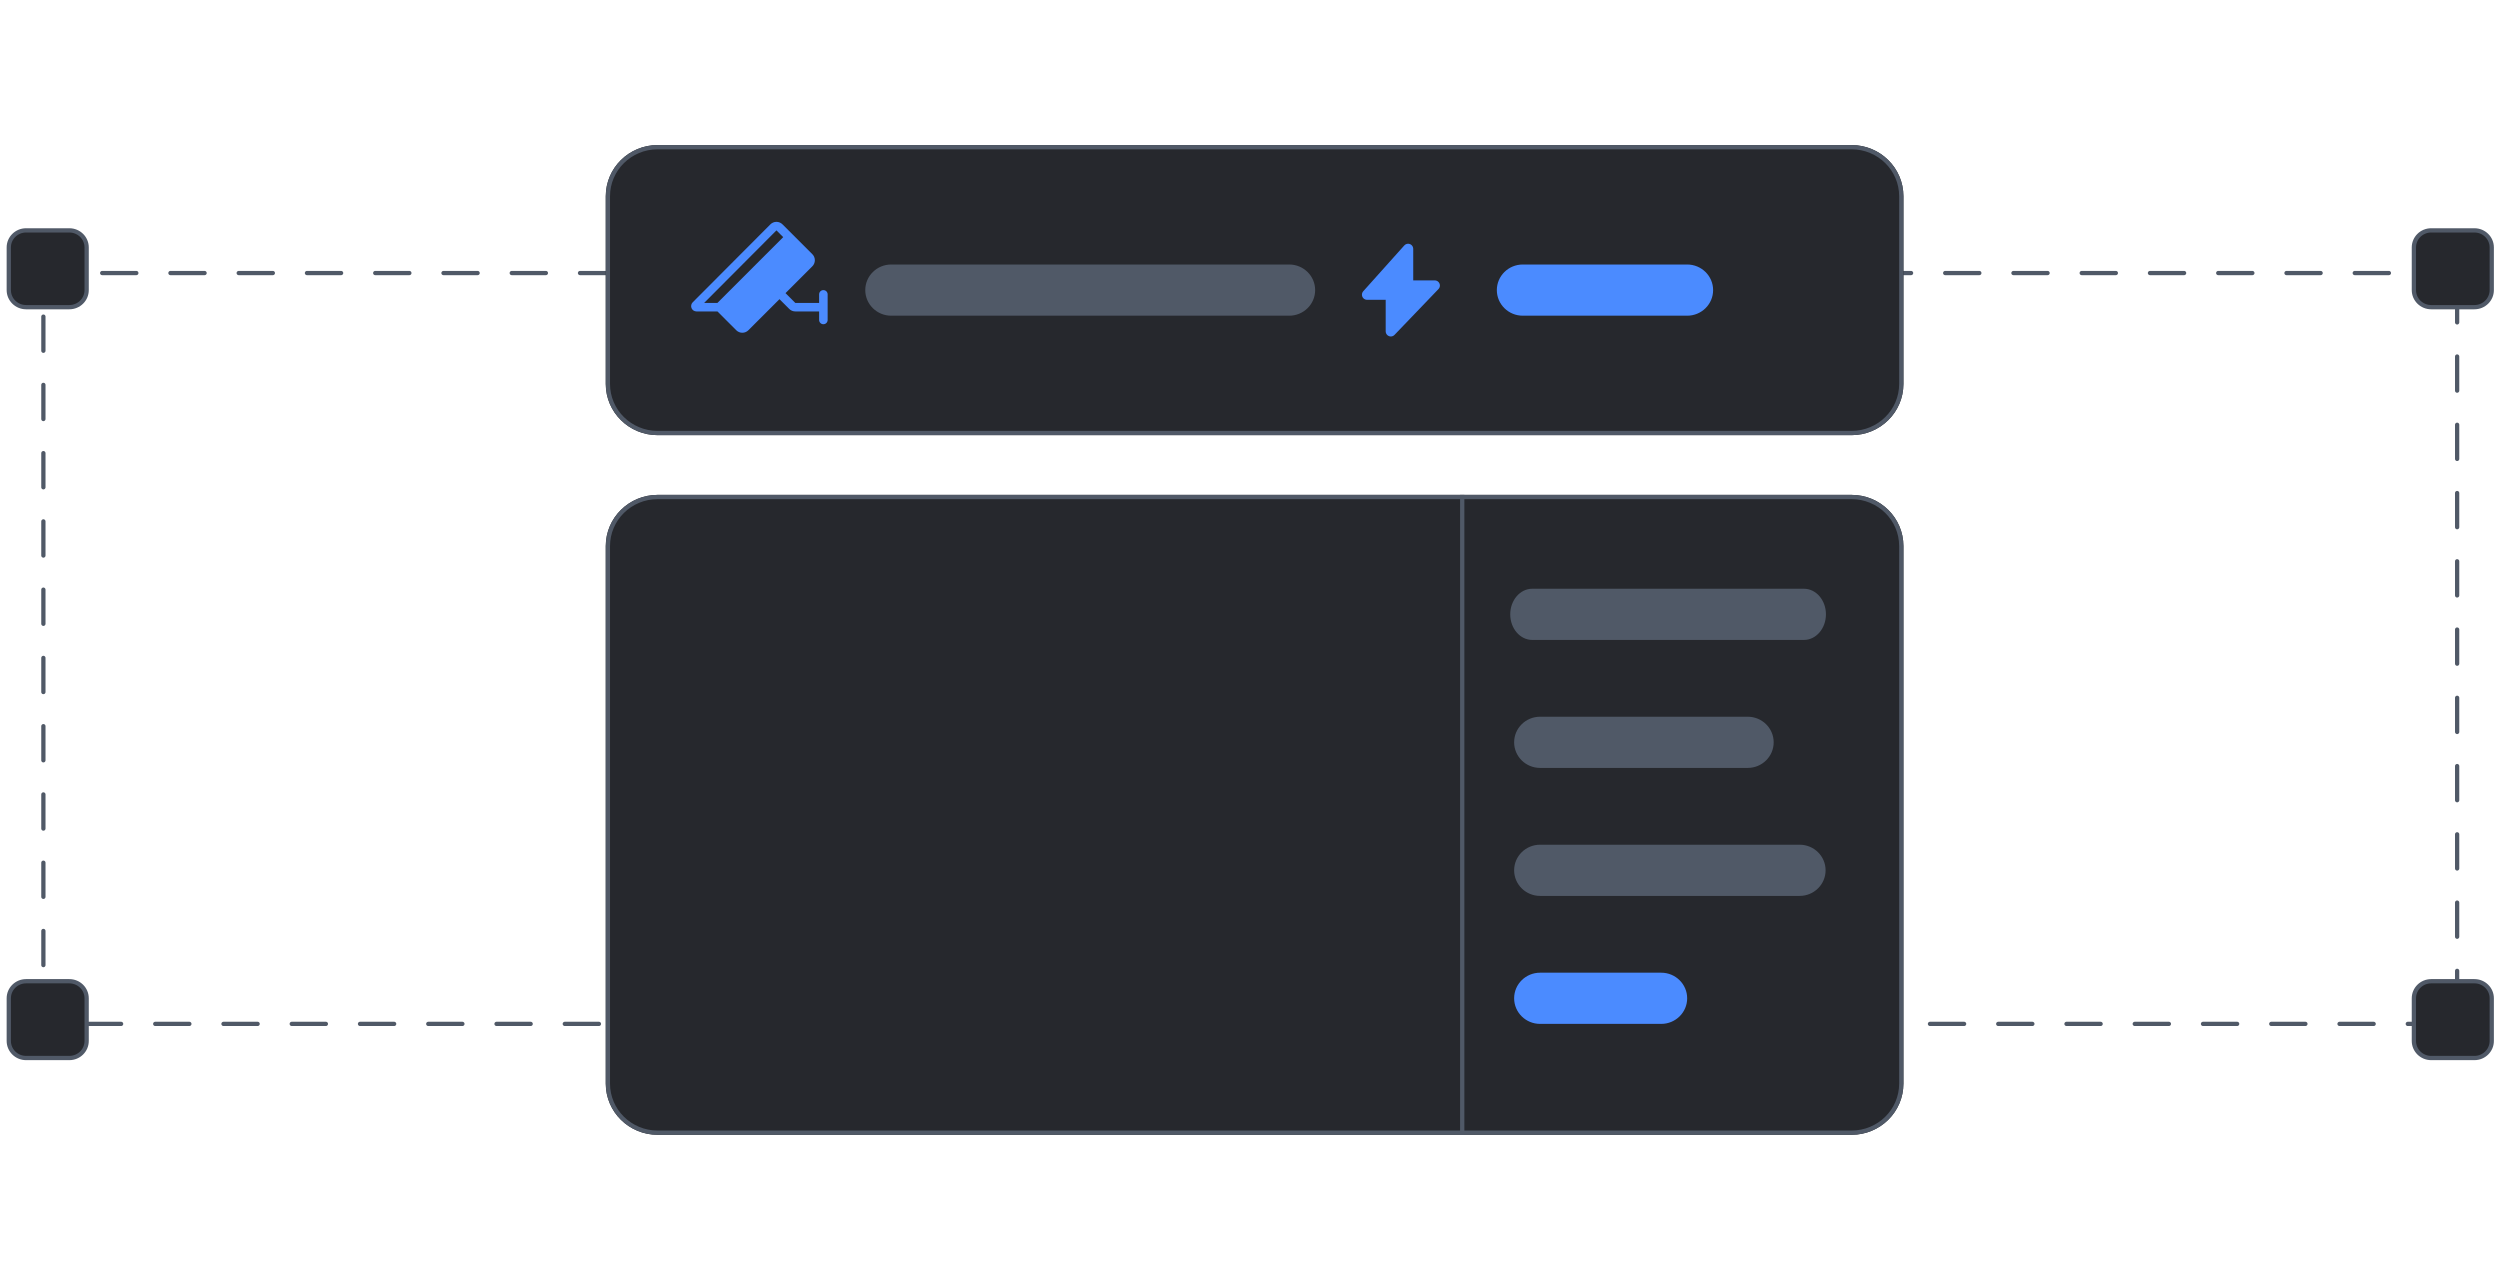 <svg width="293" height="150" viewBox="0 0 293 150" fill="none" xmlns="http://www.w3.org/2000/svg">
<path d="M287.977 32H5.085V120H287.977V32Z" stroke="#505967" stroke-width="0.5" stroke-linecap="round" stroke-dasharray="4 4"/>
<path d="M8.127 27H3.057C1.937 27 1.029 27.895 1.029 29V34C1.029 35.105 1.937 36 3.057 36H8.127C9.247 36 10.155 35.105 10.155 34V29C10.155 27.895 9.247 27 8.127 27Z" fill="#26282D" stroke="#505967" stroke-width="0.5"/>
<path d="M290.005 27H284.935C283.815 27 282.907 27.895 282.907 29V34C282.907 35.105 283.815 36 284.935 36H290.005C291.125 36 292.033 35.105 292.033 34V29C292.033 27.895 291.125 27 290.005 27Z" fill="#26282D" stroke="#505967" stroke-width="0.5"/>
<path d="M8.127 115H3.057C1.937 115 1.029 115.895 1.029 117V122C1.029 123.105 1.937 124 3.057 124H8.127C9.247 124 10.155 123.105 10.155 122V117C10.155 115.895 9.247 115 8.127 115Z" fill="#26282D" stroke="#505967" stroke-width="0.5"/>
<path d="M290.005 115H284.935C283.815 115 282.907 115.895 282.907 117V122C282.907 123.105 283.815 124 284.935 124H290.005C291.125 124 292.033 123.105 292.033 122V117C292.033 115.895 291.125 115 290.005 115Z" fill="#26282D" stroke="#505967" stroke-width="0.5"/>
<path d="M217 17H77.075C73.716 17 70.992 19.686 70.992 23V45C70.992 48.314 73.716 51 77.075 51H217C220.36 51 223.084 48.314 223.084 45V23C223.084 19.686 220.36 17 217 17Z" fill="#26282D"/>
<path d="M217 17.25H77.075C73.855 17.25 71.245 19.824 71.245 23V45C71.245 48.176 73.855 50.75 77.075 50.75H217C220.22 50.75 222.831 48.176 222.831 45V23C222.831 19.824 220.22 17.25 217 17.25Z" stroke="#505967" stroke-width="0.5"/>
<path d="M160.219 34.537L165.03 29.167V33.463H168.156L163.003 38.834V34.537H160.219Z" fill="#4B8BFF" stroke="#4B8BFF" stroke-width="1.2" stroke-linecap="round" stroke-linejoin="round"/>
<path d="M197.736 31H178.471C176.791 31 175.429 32.343 175.429 34C175.429 35.657 176.791 37 178.471 37H197.736C199.416 37 200.777 35.657 200.777 34C200.777 32.343 199.416 31 197.736 31Z" fill="#4B8BFF"/>
<path d="M217 58H77.075C73.716 58 70.992 60.686 70.992 64V127C70.992 130.314 73.716 133 77.075 133H217C220.36 133 223.084 130.314 223.084 127V64C223.084 60.686 220.36 58 217 58Z" fill="#26282D"/>
<path d="M217 58.25H77.075C73.855 58.25 71.245 60.824 71.245 64V127C71.245 130.176 73.855 132.75 77.075 132.75H217C220.22 132.75 222.831 130.176 222.831 127V64C222.831 60.824 220.22 58.25 217 58.25Z" stroke="#505967" stroke-width="0.5"/>
<path d="M171.373 58V133" stroke="#505967" stroke-width="0.5"/>
<path d="M96.5 34C96.367 34 96.24 34.053 96.146 34.146C96.053 34.24 96 34.367 96 34.5V35.5H93.207L92.062 34.354L95.209 31.207C95.396 31.019 95.501 30.765 95.501 30.5C95.501 30.235 95.396 29.98 95.209 29.793L92.854 27.437L91.707 26.293C91.614 26.2 91.504 26.126 91.382 26.076C91.261 26.026 91.131 26 91 26C90.868 26 90.738 26.026 90.617 26.076C90.496 26.126 90.385 26.2 90.292 26.293L81.182 35.434C81.095 35.521 81.036 35.633 81.012 35.754C80.988 35.875 81 36 81.048 36.114C81.095 36.229 81.175 36.326 81.278 36.395C81.381 36.463 81.501 36.5 81.625 36.5H84.085L86.293 38.707C86.481 38.894 86.735 38.999 87 38.999C87.265 38.999 87.519 38.894 87.707 38.707L91.354 35.062L92.5 36.207C92.593 36.3 92.703 36.374 92.824 36.424C92.945 36.475 93.076 36.5 93.207 36.5H96V37.5C96 37.633 96.053 37.76 96.146 37.853C96.24 37.947 96.367 38 96.5 38C96.633 38 96.76 37.947 96.854 37.853C96.947 37.76 97 37.633 97 37.5V34.5C97 34.367 96.947 34.24 96.854 34.146C96.76 34.053 96.633 34 96.5 34ZM91 27L91.793 27.793L84.085 35.5H82.529L91 27Z" fill="#4B8BFF"/>
<path d="M151.094 31H104.452C102.772 31 101.41 32.343 101.41 34C101.41 35.657 102.772 37 104.452 37H151.094C152.774 37 154.136 35.657 154.136 34C154.136 32.343 152.774 31 151.094 31Z" fill="#505967"/>
<path d="M211.419 69H179.581C178.156 69 177 70.343 177 72C177 73.657 178.156 75 179.581 75H211.419C212.844 75 214 73.657 214 72C214 70.343 212.844 69 211.419 69Z" fill="#505967"/>
<path d="M210.917 99H180.498C178.818 99 177.457 100.343 177.457 102C177.457 103.657 178.818 105 180.498 105H210.917C212.597 105 213.959 103.657 213.959 102C213.959 100.343 212.597 99 210.917 99Z" fill="#505967"/>
<path d="M194.694 114H180.498C178.818 114 177.457 115.343 177.457 117C177.457 118.657 178.818 120 180.498 120H194.694C196.374 120 197.736 118.657 197.736 117C197.736 115.343 196.374 114 194.694 114Z" fill="#4B8BFF"/>
<path d="M204.833 84H180.498C178.818 84 177.457 85.343 177.457 87C177.457 88.657 178.818 90 180.498 90H204.833C206.513 90 207.875 88.657 207.875 87C207.875 85.343 206.513 84 204.833 84Z" fill="#505967"/>
</svg>
